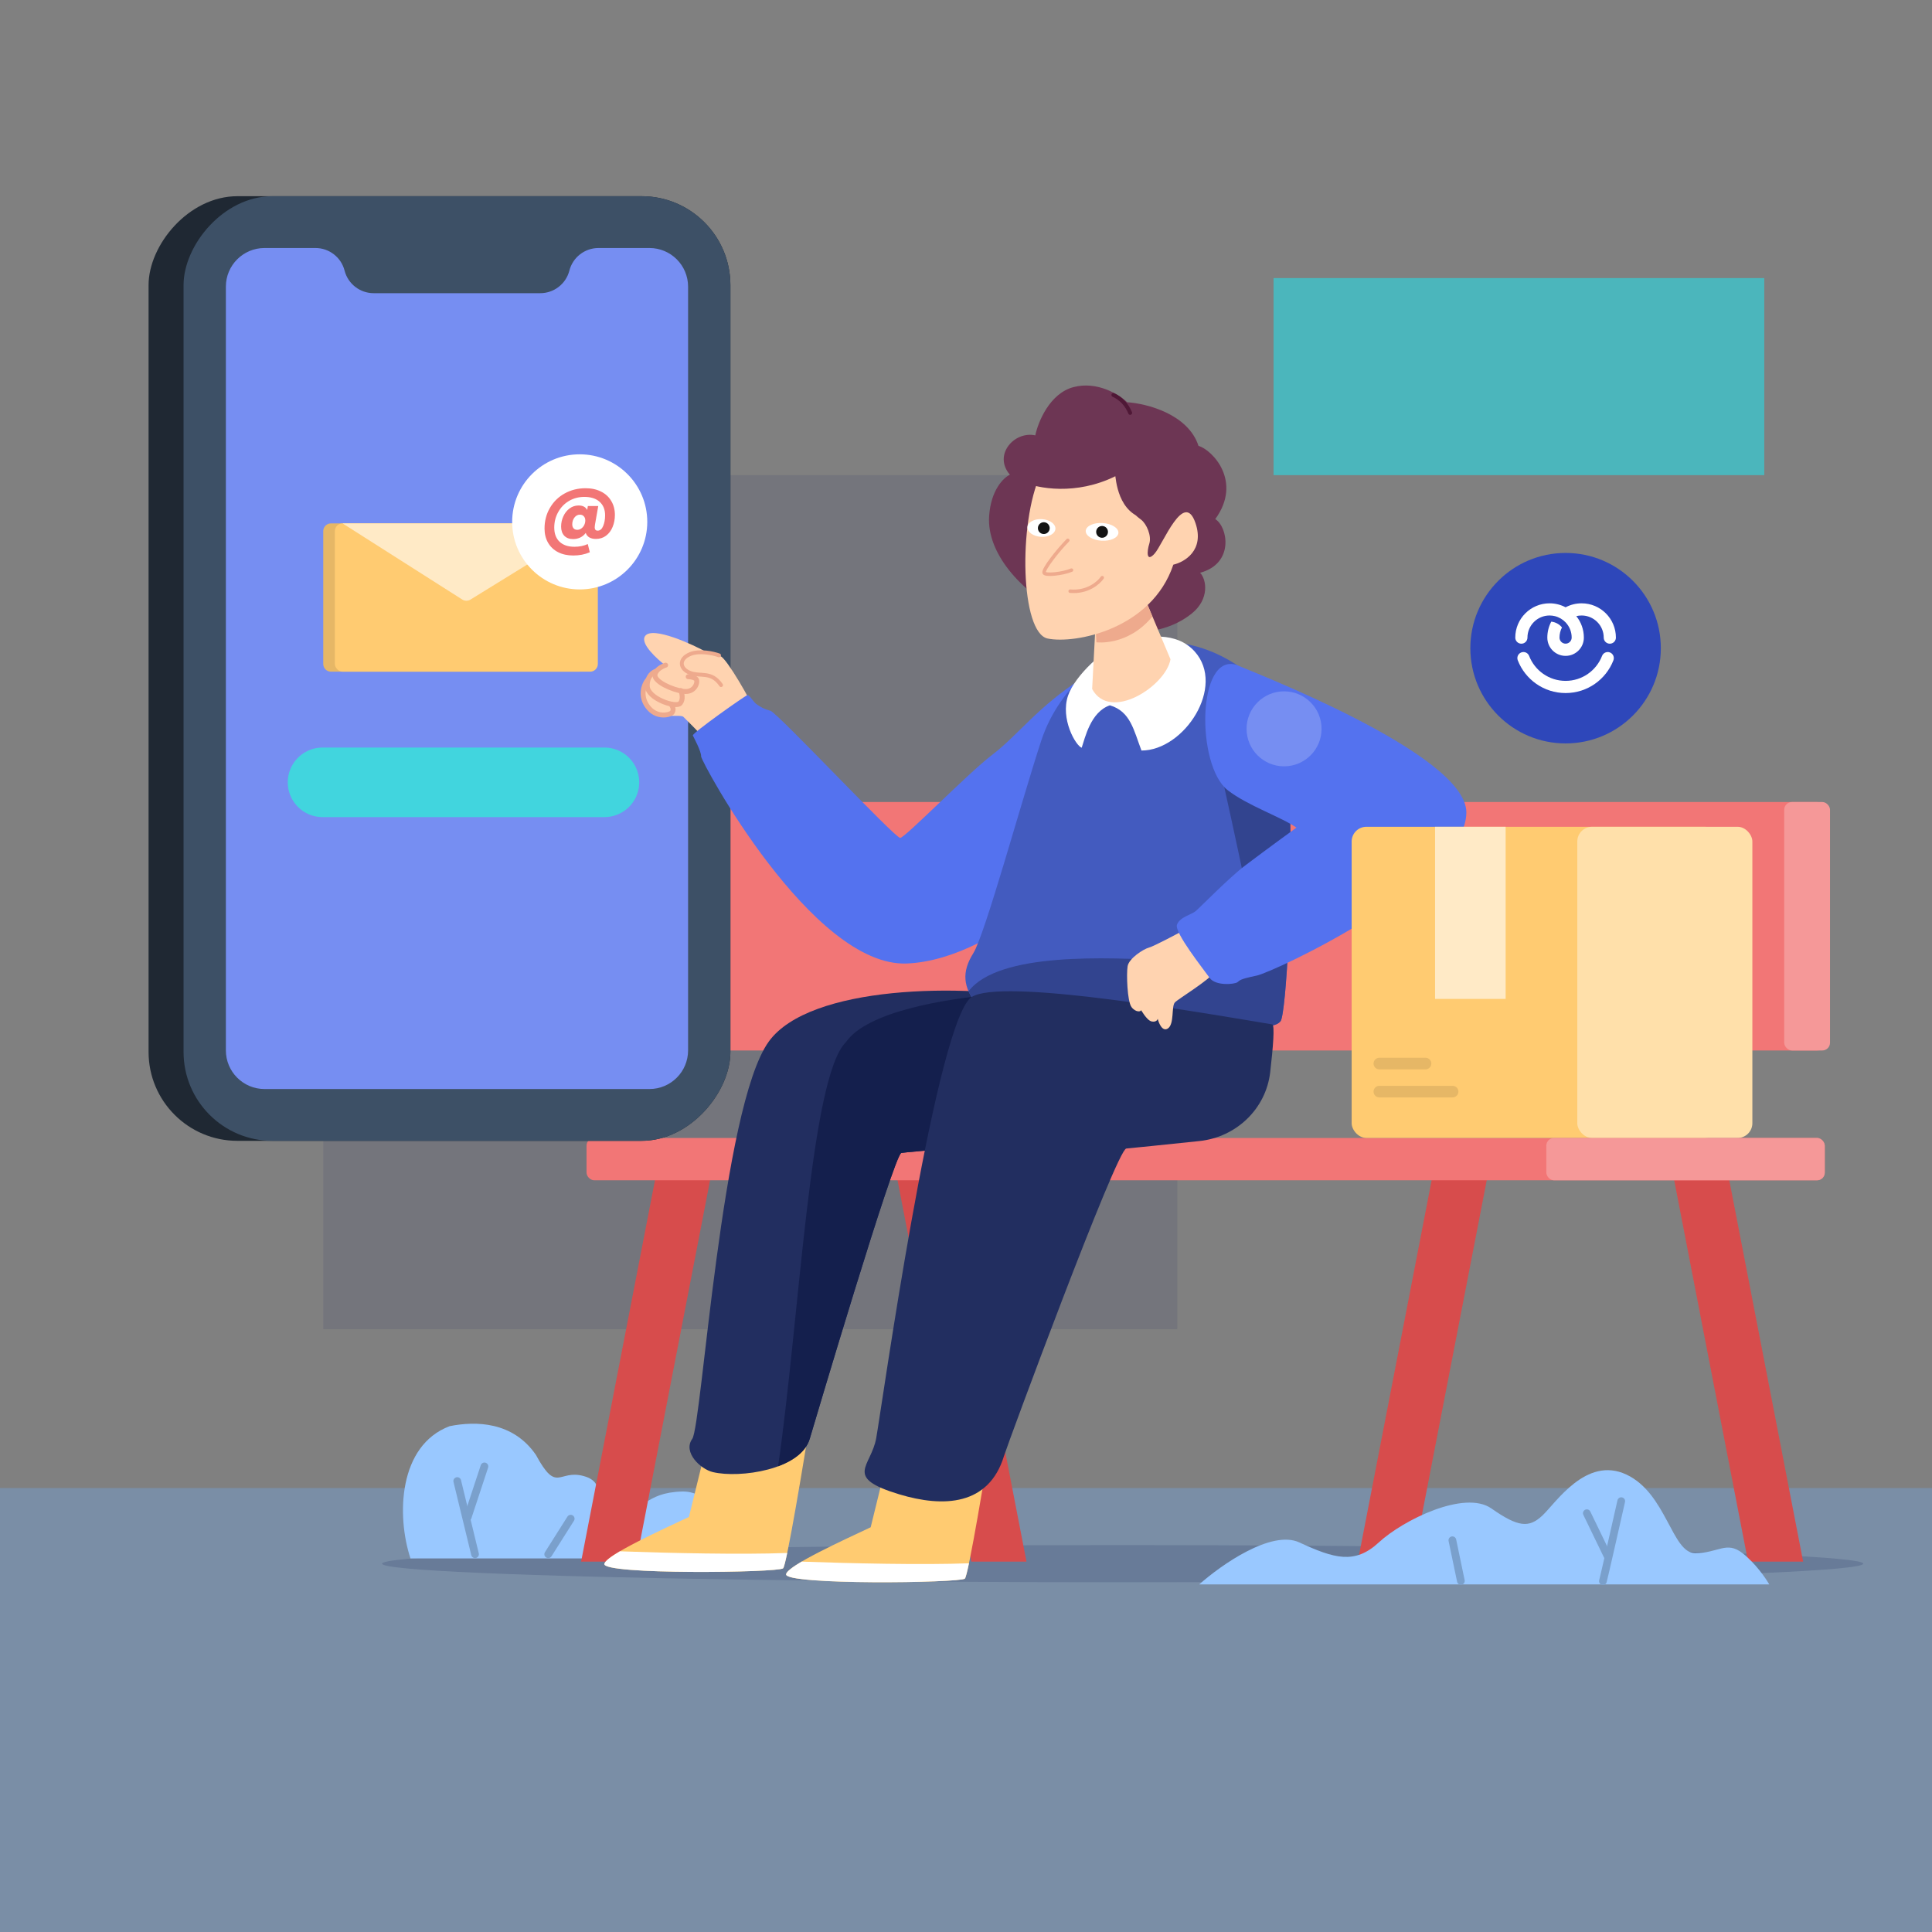 <svg width="500" height="500" viewBox="0 0 500 500" fill="none" xmlns="http://www.w3.org/2000/svg">
<rect x="0" y="0" width="500" height="500" fill="#808080" stroke="none"/>
<g clip-path="url(#clip0_2648_100196)">
<rect opacity="0.1" x="83.655" y="122.969" width="221.03" height="221.03" fill="#0C1B62"/>
<path opacity="0.3" d="M531.537 385.106H-34.422V500H531.537V385.106Z" fill="#6CAFFF"/>
<ellipse opacity="0.2" cx="290.544" cy="404.679" rx="191.663" ry="4.805" fill="#222E60"/>
<path d="M194.17 403.317H117.052H106.228C102.575 392.223 103.116 374.093 116.375 369.088C123.14 367.735 132.746 367.87 138.699 376.529C144.178 386.676 144.517 380.182 151.079 382.008C157.64 383.835 152.229 389.247 159.805 390.329C167.382 391.411 166.57 386.27 176.582 385.999C184.591 385.783 191.645 397.454 194.17 403.317Z" fill="#99C8FF"/>
<path d="M141.878 402.235L147.696 393.035" stroke="#7AA0CC" stroke-width="2" stroke-linecap="round"/>
<path d="M177.123 402.234L174.214 396.972" stroke="#7AA0CC" stroke-width="2" stroke-linecap="round"/>
<path d="M122.937 402.235L118.337 383.293" stroke="#7AA0CC" stroke-width="2" stroke-linecap="round"/>
<path d="M121.043 392.629L125.372 379.505" stroke="#7AA0CC" stroke-width="2" stroke-linecap="round"/>
<path d="M371.393 300.869H385.654L365.654 404.145H351.393L371.393 300.869Z" fill="#D74C4C"/>
<path d="M446.654 300.869H432.393L452.393 404.145H466.654L446.654 300.869Z" fill="#D74C4C"/>
<path d="M170.393 300.869H184.654L164.654 404.145H150.393L170.393 300.869Z" fill="#D74C4C"/>
<path d="M245.654 300.869H231.393L251.393 404.145H265.654L245.654 300.869Z" fill="#D74C4C"/>
<rect x="151.793" y="294.502" width="320.455" height="10.956" rx="2" fill="#F27676"/>
<rect x="174.198" y="207.563" width="298.05" height="64.3" rx="2" fill="#F27676"/>
<rect width="150.577" height="244.473" rx="23" transform="matrix(-1 0 0 1 189.027 50.775)" fill="#1F2833"/>
<rect width="141.523" height="244.473" rx="23" transform="matrix(-1 0 0 1 189.027 50.775)" fill="#3D5066"/>
<path d="M147.355 70.03C148.238 66.59 151.339 64.185 154.89 64.185H168.076C173.599 64.185 178.076 68.662 178.076 74.185V271.839C178.076 277.362 173.599 281.839 168.076 281.839H68.456C62.933 281.839 58.456 277.362 58.456 271.839V74.185C58.456 68.662 62.933 64.185 68.456 64.185H81.642C85.193 64.185 88.293 66.59 89.176 70.03C90.059 73.47 93.159 75.875 96.711 75.875H139.821C143.372 75.875 146.473 73.47 147.355 70.03Z" fill="#768EF2"/>
<path d="M83.655 137.454C83.655 136.349 84.55 135.454 85.655 135.454H149.723C150.828 135.454 151.723 136.349 151.723 137.454V171.83C151.723 172.935 150.828 173.83 149.723 173.83H85.655C84.55 173.83 83.655 172.935 83.655 171.83V137.454Z" fill="#E6B766"/>
<rect x="86.655" y="135.454" width="68.068" height="38.377" rx="2" fill="#FFCB71"/>
<path d="M88.655 135.454H153.723L121.755 155.172C121.103 155.575 120.279 155.569 119.632 155.158L88.655 135.454Z" fill="#FFEAC6"/>
<circle cx="150.031" cy="135.059" r="17.483" fill="white"/>
<path d="M151.551 126.354C153.085 126.354 154.424 126.646 155.567 127.231C156.711 127.803 157.589 128.615 158.199 129.668C158.823 130.708 159.135 131.91 159.135 133.275C159.135 134.38 158.94 135.407 158.55 136.355C158.173 137.304 157.608 138.064 156.854 138.636C156.113 139.195 155.23 139.475 154.203 139.475C153.514 139.475 152.942 139.338 152.487 139.065C152.045 138.792 151.746 138.409 151.59 137.915C151.226 138.422 150.758 138.818 150.187 139.104C149.615 139.377 148.991 139.514 148.315 139.514C147.353 139.514 146.593 139.228 146.034 138.656C145.488 138.071 145.215 137.278 145.215 136.277C145.215 135.329 145.41 134.438 145.8 133.606C146.19 132.762 146.729 132.086 147.418 131.579C148.107 131.072 148.88 130.818 149.738 130.818C150.83 130.818 151.571 131.208 151.961 131.988L152.136 130.955H154.827L153.969 135.848C153.93 136.082 153.91 136.29 153.91 136.472C153.91 137.044 154.164 137.33 154.671 137.33C155.295 137.33 155.769 136.934 156.094 136.141C156.432 135.335 156.601 134.412 156.601 133.372C156.601 131.878 156.126 130.708 155.178 129.863C154.242 129.018 152.922 128.596 151.22 128.596C149.764 128.596 148.438 128.947 147.243 129.649C146.06 130.35 145.13 131.312 144.455 132.534C143.779 133.743 143.441 135.075 143.441 136.531C143.441 138.103 143.896 139.325 144.806 140.196C145.728 141.067 147.015 141.502 148.666 141.502C149.953 141.502 151.103 141.268 152.117 140.8L152.643 142.926C151.369 143.484 149.94 143.764 148.354 143.764C146.872 143.764 145.566 143.478 144.435 142.906C143.317 142.334 142.453 141.522 141.842 140.469C141.231 139.416 140.926 138.188 140.926 136.784C140.926 134.822 141.387 133.047 142.31 131.462C143.233 129.863 144.5 128.615 146.112 127.718C147.736 126.809 149.55 126.354 151.551 126.354ZM149.407 137.116C149.771 137.116 150.109 137.005 150.42 136.784C150.745 136.563 150.999 136.271 151.181 135.907C151.376 135.53 151.473 135.127 151.473 134.698C151.473 134.256 151.35 133.899 151.103 133.626C150.856 133.34 150.518 133.197 150.089 133.197C149.517 133.197 149.043 133.444 148.666 133.938C148.289 134.432 148.1 135.017 148.1 135.692C148.1 136.121 148.211 136.466 148.432 136.726C148.653 136.986 148.978 137.116 149.407 137.116Z" fill="#F27676"/>
<path d="M156.427 202.463H83.474" stroke="#41D5DE" stroke-width="18" stroke-linecap="round"/>
<path d="M178.295 392.586L185.083 364.958H210.13C208.027 378.214 203.591 404.957 202.673 405.875C201.526 407.022 155.829 407.596 156.402 404.728C156.861 402.433 171.539 395.773 178.295 392.586Z" fill="#FFCB71"/>
<path d="M203.734 401.905C203.251 404.207 202.876 405.672 202.673 405.875C201.526 407.022 155.829 407.596 156.402 404.728C156.548 404 158.125 402.832 160.426 401.476C173.034 401.931 191.815 402.367 203.734 401.905Z" fill="white"/>
<path d="M186.517 169.848C188.161 170.574 194.358 181.308 195.473 184.287C195.599 184.618 187.281 190.163 182.167 191.024C180.589 189.175 177.664 186.33 176.861 185.527C175.857 184.523 167.922 187.343 166.632 179.695C166.066 176.34 170.28 173.035 172.224 172.238C170.185 170.645 165.534 166.558 166.966 164.59C168.878 161.961 179.426 166.837 183.075 168.892C183.075 168.892 184.461 168.94 186.517 169.848Z" fill="#FFD3B0"/>
<path d="M167.492 176.11C166.695 177.161 165.58 179.953 167.492 182.706C169.882 186.148 173.658 184.953 173.993 184.332C174.506 183.378 173.921 182.754 173.682 182.228" stroke="#EEAA8D" stroke-width="1.272" stroke-linecap="round"/>
<path d="M199 269.5C209.556 255 249.263 254.343 271.697 258.805L270.168 295.133C259.205 296.217 234.795 298.078 233.266 298.384C231.354 298.766 210.102 370.546 209.556 372.379C207.166 380.409 191.468 382.621 184.509 380.983C181.259 380.218 176.67 375.821 179.155 372.379C181.641 368.937 186.721 286.366 199 269.5Z" fill="#222E60"/>
<path d="M267.14 295.422C261.829 295.912 254.774 296.5 248.471 297.026C240.68 297.675 234.04 298.229 233.266 298.384C231.407 298.755 211.285 366.555 209.651 372.06C209.604 372.22 209.572 372.327 209.556 372.379C208.572 375.686 205.331 378.006 201.372 379.477C206.928 341.202 209.651 278.83 218.925 269.703C224.509 261.643 244.929 258.55 256.401 257.466L267.873 293.03L267.14 295.422Z" fill="#141F4D"/>
<path d="M172.272 172.142C171.412 172.413 169.653 173.299 169.5 174.676C169.308 176.397 173.945 178.548 176.909 178.93C179.872 179.312 180.709 176.468 180.183 175.799C179.762 175.264 178.622 175.13 178.104 175.13" stroke="#EEAA8D" stroke-width="1.272" stroke-linecap="round"/>
<path d="M186.086 169.609C184.62 169.083 181.077 168.28 178.629 169.274C175.57 170.517 175.881 173.122 178.629 174.15C181.378 175.178 184.079 173.624 186.612 177.305" stroke="#EEAA8D" stroke-linecap="round"/>
<path d="M256.688 195.421C263.476 190.259 268.351 183.089 279.996 175.552C284.462 171.126 292.569 206.013 289.707 212.35C286.845 218.687 259.246 248.33 234.715 249.352C210.183 250.374 181.399 197.085 181.45 195.756C181.501 194.427 179.559 190.901 179.303 190.338C179.048 189.776 192.796 180.066 193.409 179.912C194.022 179.759 194.84 181.65 195.964 182.365C197.089 183.081 197.549 183.439 199.389 183.95C201.229 184.461 231.648 216.95 232.977 216.847C234.306 216.745 250.526 200.108 256.688 195.421Z" fill="#5472EF"/>
<path d="M225.331 395.256L232.118 367.627H257.166C255.063 380.884 250.627 407.627 249.709 408.544C248.562 409.692 202.864 410.265 203.438 407.397C203.897 405.103 218.575 398.443 225.331 395.256Z" fill="#FFCB71"/>
<path d="M250.77 404.575C250.287 406.877 249.912 408.342 249.709 408.544C248.562 409.692 202.864 410.265 203.438 407.397C203.584 406.669 205.161 405.502 207.462 404.145C220.07 404.601 238.851 405.037 250.77 404.575Z" fill="white"/>
<path d="M269.468 191.702C274.579 176.165 288.071 168.397 292.16 167.579C307.288 162.673 322.476 171.159 329.632 181.177C336.787 191.194 333.456 261.618 331.411 264.276C329.367 266.933 320.985 265.094 306.062 264.276C291.138 263.458 256.589 264.889 252.909 260.187C249.229 255.485 248.82 251.601 251.887 246.695C254.953 241.788 264.357 207.239 269.468 191.702Z" fill="#435BBF"/>
<path d="M333.622 204.259C334.836 228.503 332.819 262.446 331.411 264.276C329.949 266.176 325.247 265.777 317.229 265.096C314.035 264.825 310.314 264.509 306.062 264.276C301.957 264.051 296.369 263.996 290.347 263.937C274.47 263.781 255.577 263.596 252.909 260.187C251.921 258.925 251.169 257.722 250.657 256.542C258.426 246.352 286.598 247.781 302.082 248.566C305.272 248.728 307.923 248.862 309.746 248.862C320.836 248.862 324.852 241.214 322.175 228.404C320.033 218.155 316.948 204.121 315.674 198.385L333.622 204.259Z" fill="#32448F"/>
<path d="M250.856 258.518C255.938 252.814 303.501 260.781 329.249 265.115C329.953 265.232 329.466 271.111 328.725 277.498C327.622 287.001 319.93 294.306 310.415 295.301C301.817 296.2 292.752 297.139 291.487 297.237C289.001 297.428 260.734 373.844 259.843 376.777C255.923 389.683 244.176 390.195 232.692 386.719C218.161 382.321 225.426 379.645 226.765 372.188C228.208 364.148 241.487 269.034 250.856 258.518Z" fill="#222E60"/>
<path d="M297.371 245.229C298.556 244.924 304.844 241.597 307.839 239.971C312.16 237.672 316.396 248.719 314.627 251.252C312.858 253.786 305.019 258.422 304.063 259.426C303.107 260.43 303.967 265.019 302.247 266.166C300.87 267.084 299.92 264.891 299.618 263.68C299.538 263.999 299.111 264.579 298.04 264.35C296.702 264.063 295.172 261.051 295.268 261.434C295.363 261.816 293.929 262.103 292.83 260.621C291.731 259.139 291.492 252.065 291.826 250.057C292.161 248.05 295.889 245.612 297.371 245.229Z" fill="#FFD3B0"/>
<path d="M379.492 210.239C379.492 194.976 322.849 173.433 320.076 172.095C309.751 168.749 309.515 198.111 317.734 204.503C322.897 208.519 331.501 211.387 335.516 214.191C334.369 215.019 328.059 219.608 322.227 224.006C318.125 227.099 310.516 234.904 309.417 235.813C308.317 236.721 305.258 237.342 304.589 239.35C303.92 241.358 311.52 250.918 313.05 253.069C314.579 255.22 319.455 254.742 320.22 254.216C320.984 253.69 320.602 253.451 325.191 252.495C329.78 251.539 379.492 228.212 379.492 210.239Z" fill="#5472EF"/>
<circle cx="332.316" cy="188.62" r="9.704" fill="#768EF2"/>
<path d="M287.239 182.535C292.597 184.124 293.41 189.003 295.411 194.239C306.477 194.239 317.321 177.651 309.179 168.603C304.455 163.355 296.741 164.406 290.664 166.229C285.916 167.654 278.169 174.874 276.422 179.997C274.362 186.036 278.397 192.979 279.94 193.513C280.787 191.067 282.212 184.242 287.239 182.535Z" fill="white"/>
<path d="M277.822 100.181C271.658 101.805 268.66 109.186 267.931 112.674C262.502 111.478 256.949 117.736 261.362 122.855C259.752 123.593 256.422 126.779 255.983 133.618C254.77 152.513 290.41 173.161 308.392 158.806C313.075 155.068 312.259 149.966 310.586 148.232C319.531 145.826 317.744 136.307 314.507 134.346C321.586 124.625 313.804 116.461 310.17 115.386C307.468 107.134 296.736 104.425 291.708 104.102C289.647 102.118 283.985 98.557 277.822 100.181Z" fill="#6D3654"/>
<path d="M302.923 170.627L295.714 153.497L283.951 153.472L282.646 178.312C287.272 186.904 301.699 177.575 302.923 170.627Z" fill="#FFD3B0"/>
<path d="M295.714 153.497L283.186 154.872L283.744 166.226C283.744 166.226 291.838 167.323 298.22 159.566L295.714 153.497Z" fill="#EEAA8D"/>
<path d="M271.126 165.249C264.151 163.791 263.445 135.471 269.313 122.72C272.343 114.836 297.001 123.993 294.1 129.865C292.688 132.722 293.867 133.385 295.311 134.487C296.755 135.59 298.076 138.704 297.444 140.683C296.812 142.662 296.619 145.679 298.791 143.294C300.964 140.909 306.426 126.617 309.397 135.392C311.774 142.411 306.562 145.476 303.658 146.132C298.035 162.938 278.101 166.707 271.126 165.249Z" fill="#FFD3B0"/>
<path d="M276.346 139.834C273.779 142.451 269.98 147.269 270.21 148.22C270.398 148.998 274.988 148.526 277.305 147.546" stroke="#EEAA8D" stroke-width="0.9" stroke-linecap="round"/>
<ellipse rx="4.236" ry="2.29" transform="matrix(-0.998 -0.064 -0.064 0.998 285.215 137.648)" fill="white"/>
<circle r="1.527" transform="matrix(-0.998 -0.064 -0.064 0.998 285.215 137.649)" fill="#141414"/>
<ellipse rx="3.627" ry="2.29" transform="matrix(-0.998 -0.064 -0.064 0.998 269.522 136.641)" fill="white"/>
<circle r="1.527" transform="matrix(-0.998 -0.064 -0.064 0.998 270.133 136.68)" fill="#141414"/>
<path d="M285.259 149.495C284.357 150.828 281.434 153.396 276.955 152.997" stroke="#EEAA8D" stroke-width="0.9" stroke-linecap="round"/>
<path d="M302.454 136.093C303.384 134.368 304.084 132.81 304.507 131.54C307.635 122.147 305.425 109.382 292.513 106.028C285.2 104.129 272.546 104.093 266.824 118.368C266.105 120.164 265.345 122.312 264.636 124.673C268.556 126.447 278.483 128.263 288.648 123.249C289.092 126.812 290.608 134.988 299.598 134.555C300.042 135.49 301.281 134.769 302.454 136.093Z" fill="#6D3654"/>
<path d="M288.145 102.218C290.171 103.127 291.65 104.799 292.488 106.856" stroke="#4F1836" stroke-width="1.008" stroke-linecap="round"/>
<path d="M169.834 173.696C169.03 173.903 167.439 174.967 167.516 177.568C167.611 180.818 174.997 183.28 176.048 182.013C176.89 181 176.494 179.392 176.192 178.715" stroke="#EEAA8D" stroke-width="1.272" stroke-linecap="round"/>
<rect x="461.752" y="207.563" width="11.855" height="64.3" rx="2" fill="#F59898"/>
<rect x="349.807" y="213.97" width="95.199" height="80.531" rx="3.817" fill="#FFCB71"/>
<path d="M356.973 275.248H368.924" stroke="#E6B766" stroke-width="3" stroke-linecap="round"/>
<path d="M356.973 282.51H375.924" stroke="#E6B766" stroke-width="3" stroke-linecap="round"/>
<rect x="408.2" y="213.97" width="45.31" height="80.531" rx="3.817" fill="#FFE0AA"/>
<rect x="371.393" y="213.97" width="18.265" height="44.543" fill="#FFEAC6"/>
<rect x="400.185" y="294.502" width="72.063" height="10.956" rx="2" fill="#F59898"/>
<circle cx="405.174" cy="167.75" r="24.648" fill="#2E47BA"/>
<path d="M409.321 156.138C407.819 156.138 406.409 156.511 405.174 157.167C403.938 156.511 402.528 156.138 401.027 156.138C396.125 156.138 392.152 160.111 392.152 165.013C392.152 165.883 392.857 166.588 393.728 166.588C394.599 166.588 395.304 165.883 395.304 165.013C395.304 161.853 397.867 159.29 401.027 159.29C401.499 159.29 401.964 159.348 402.403 159.456C403.482 159.721 404.435 160.293 405.174 161.065C406.152 162.093 406.749 163.478 406.749 165.004C406.749 165.875 406.044 166.58 405.174 166.58C404.303 166.58 403.598 165.875 403.598 165.004C403.598 164.059 403.83 163.163 404.236 162.375C403.565 161.554 402.578 160.998 401.466 160.882C400.811 162.118 400.446 163.52 400.446 165.013C400.446 167.625 402.561 169.74 405.174 169.74C407.786 169.74 409.901 167.625 409.901 165.013C409.901 162.906 409.171 160.973 407.944 159.456C408.383 159.348 408.848 159.29 409.321 159.29C412.48 159.29 415.043 161.853 415.043 165.013C415.043 165.883 415.748 166.588 416.619 166.588C417.49 166.588 418.195 165.883 418.195 165.013C418.195 160.111 414.222 156.138 409.321 156.138Z" fill="white"/>
<path d="M395.735 169.748C395.42 168.936 394.508 168.537 393.695 168.853C392.882 169.168 392.484 170.08 392.799 170.893C394.723 175.844 399.534 179.361 405.174 179.361C410.813 179.361 415.624 175.844 417.548 170.893C417.863 170.08 417.465 169.168 416.652 168.853C415.84 168.537 414.927 168.944 414.612 169.748C413.144 173.53 409.47 176.209 405.174 176.209C400.877 176.209 397.203 173.53 395.735 169.748Z" fill="white"/>
<path d="M336.259 399.174C329.045 395.844 315.989 405.031 310.363 410.041H457.881C456.956 408.423 454.274 404.538 450.945 401.948C446.783 398.711 444.702 401.948 438.69 401.948C432.678 401.948 431.291 386.457 420.886 381.601C410.481 376.745 402.62 389 399.151 392.237C395.683 395.474 392.908 395.243 385.972 390.387C379.035 385.532 363.081 393.393 356.838 399.174C350.595 404.954 345.277 403.336 336.259 399.174Z" fill="#99C8FF"/>
<path d="M378.07 409.135L375.873 398.614" stroke="#7AA0CC" stroke-width="2" stroke-linecap="round"/>
<path d="M414.834 409.193C415.019 408.638 418.071 395.165 419.574 388.498" stroke="#7AA0CC" stroke-width="2" stroke-linecap="round"/>
<path d="M415.99 402.603L410.672 391.62" stroke="#7AA0CC" stroke-width="2" stroke-linecap="round"/>
<rect opacity="0.6" x="329.591" y="71.969" width="127" height="51" fill="#28DBE4"/>
</g>
<defs>
<clipPath id="clip0_2648_100196">
<rect width="500" height="500" fill="white"/>
</clipPath>
</defs>
</svg>